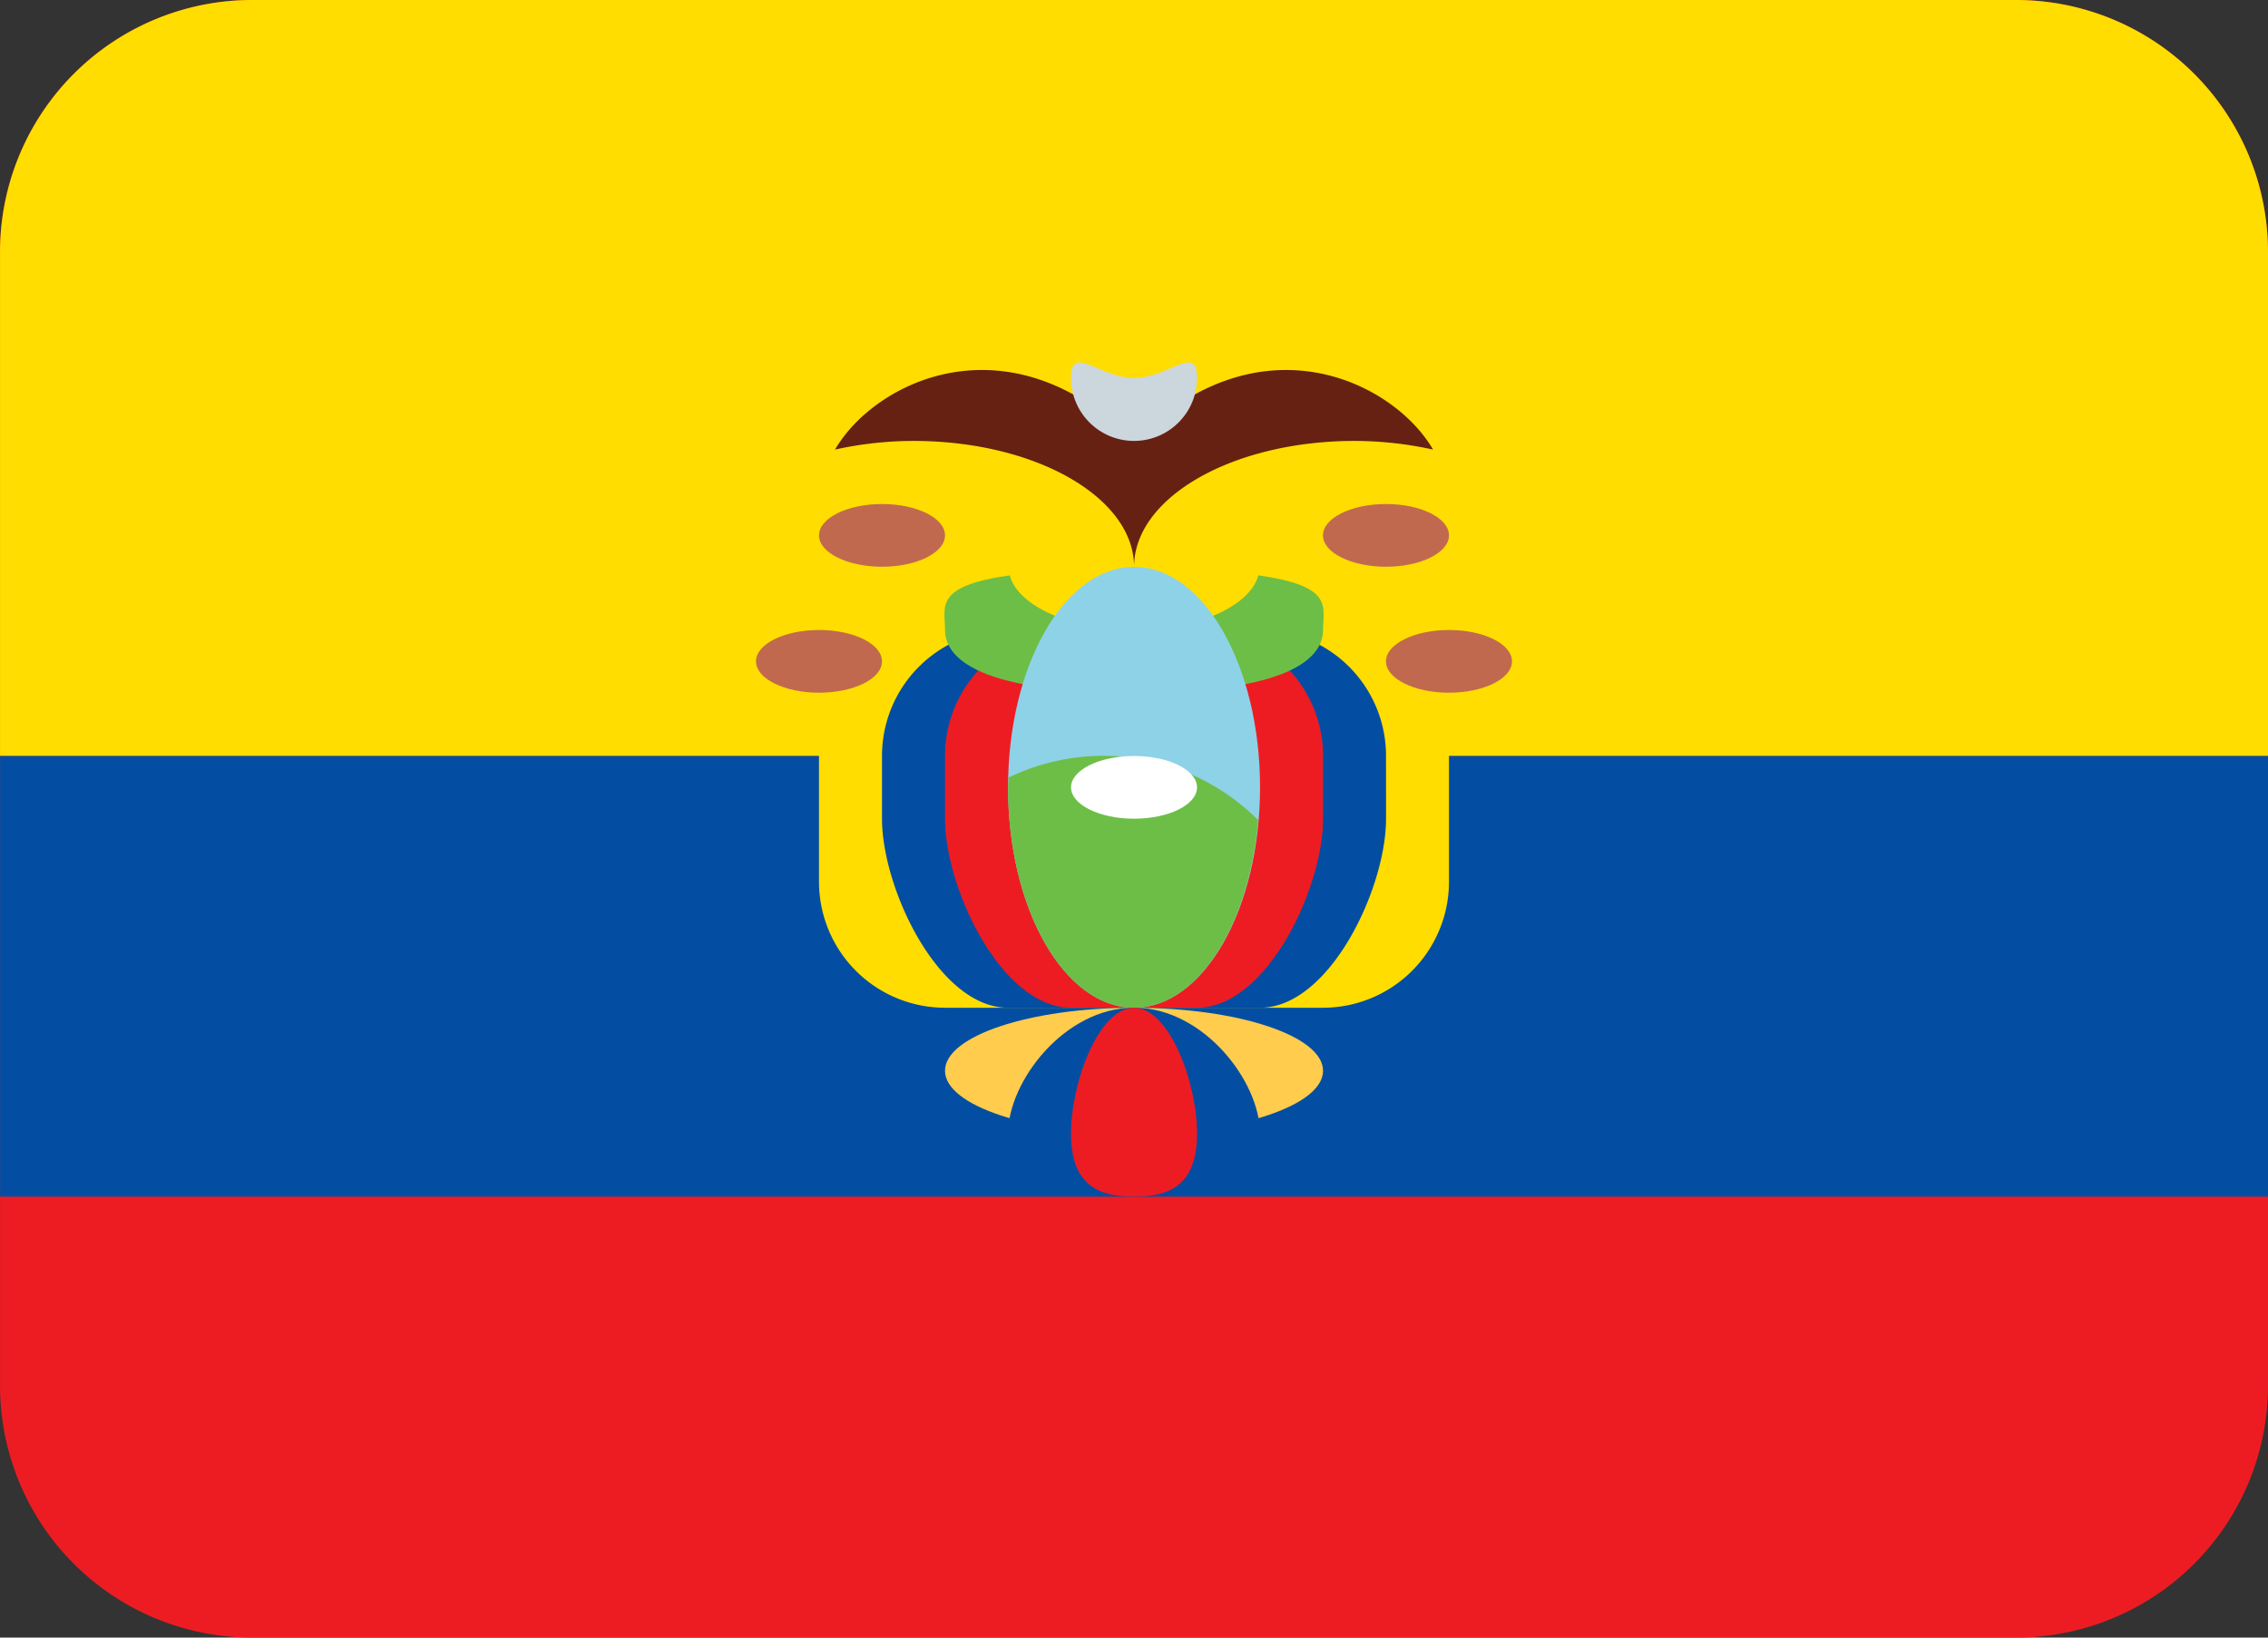 <svg id="ECU" xmlns="http://www.w3.org/2000/svg" width="93.996" height="67.886" viewBox="0 0 93.996 67.886">
  <rect x="0" y="0" width="93.996" height="67.886" fill="#333333" stroke="none"/>
  <path id="Path_39676" data-name="Path 39676" d="M93.995,61.885A10.445,10.445,0,0,1,83.55,72.33H10.444A10.445,10.445,0,0,1,0,61.885v-47A10.445,10.445,0,0,1,10.444,4.444H83.55A10.445,10.445,0,0,1,93.995,14.889Z" transform="translate(0.001 -4.444)" fill="#ed1c23"/>
  <path id="Path_39677" data-name="Path 39677" d="M0,15.111H93.993V33.387H0Z" transform="translate(0.003 16.221)" fill="#034ea2"/>
  <path id="Path_39678" data-name="Path 39678" d="M93.995,35.776V14.889A10.445,10.445,0,0,0,83.55,4.444H10.444A10.445,10.445,0,0,0,0,14.889V35.776H93.992Z" transform="translate(0.001 -4.444)" fill="#fd0"/>
  <path id="Path_39679" data-name="Path 39679" d="M37.664,25.5a5.224,5.224,0,0,1-5.222,5.222H16.777A5.224,5.224,0,0,1,11.555,25.5V17.666a5.224,5.224,0,0,1,5.222-5.222H32.442a5.224,5.224,0,0,1,5.222,5.222Z" transform="translate(22.388 11.054)" fill="#fd0"/>
  <path id="Path_39680" data-name="Path 39680" d="M33.334,21.167C33.334,24.048,31,29,28.111,29H17.666c-2.881,0-5.222-4.949-5.222-7.834V18.555a5.224,5.224,0,0,1,5.222-5.222H28.111a5.224,5.224,0,0,1,5.222,5.222Z" transform="translate(24.11 12.776)" fill="#034ea2"/>
  <path id="Path_39681" data-name="Path 39681" d="M29,21.167C29,24.048,26.662,29,23.778,29H18.555c-2.881,0-5.222-4.949-5.222-7.834V18.555a5.224,5.224,0,0,1,5.222-5.222h5.222A5.224,5.224,0,0,1,29,18.555Z" transform="translate(25.833 12.776)" fill="#ed1c23"/>
  <path id="Path_39682" data-name="Path 39682" d="M26.335,12.564c-.347,1.275-2.508,2.259-5.152,2.259s-4.805-.984-5.152-2.259c-3.146.449-2.682,1.287-2.682,2.259,0,1.442,2.065,2.611,7.834,2.611s7.834-1.169,7.834-2.611C29.016,13.851,29.48,13.013,26.335,12.564Z" transform="translate(25.817 11.287)" fill="#6dbe46"/>
  <path id="Path_39683" data-name="Path 39683" d="M20.333,23.778a2.611,2.611,0,0,1-5.222,0V15.944a2.611,2.611,0,0,1,5.222,0Z" transform="translate(29.277 12.776)" fill="#a6d388"/>
  <path id="Path_39684" data-name="Path 39684" d="M33.311,12.607a15.133,15.133,0,0,1,3.255.358c-1.627-2.808-7.17-5.581-12.392-.358-5.222-5.222-10.765-2.453-12.392.358a15.112,15.112,0,0,1,3.255-.358c5.046,0,9.138,2.338,9.138,5.222C24.173,14.948,28.262,12.607,33.311,12.607Z" transform="translate(22.826 5.672)" fill="#662113"/>
  <path id="Path_39685" data-name="Path 39685" d="M24.667,21.583c0,5.046-2.338,9.138-5.222,9.138s-5.222-4.092-5.222-9.138,2.338-9.138,5.222-9.138S24.667,16.537,24.667,21.583Z" transform="translate(27.555 11.056)" fill="#8ed2e7"/>
  <path id="Path_39686" data-name="Path 39686" d="M18.138,15.111a9.051,9.051,0,0,0-3.892.9c0,.135-.024.267-.024.405,0,5.046,2.338,9.138,5.222,9.138,2.62,0,4.764-3.381,5.143-7.778a9.122,9.122,0,0,0-6.45-2.667Z" transform="translate(27.557 16.221)" fill="#6dbe46"/>
  <path id="Path_39687" data-name="Path 39687" d="M29,21.278c0,1.442-3.507,2.611-7.834,2.611s-7.834-1.169-7.834-2.611,3.507-2.611,7.834-2.611S29,19.836,29,21.278Z" transform="translate(25.833 23.11)" fill="#ffcc4d"/>
  <path id="Path_39688" data-name="Path 39688" d="M24.667,23.888c0,2.162-2.338,2.611-5.222,2.611s-5.222-.449-5.222-2.611,2.338-5.222,5.222-5.222S24.667,21.727,24.667,23.888Z" transform="translate(27.555 23.108)" fill="#034ea2"/>
  <path id="Path_39689" data-name="Path 39689" d="M15.111,23.888c0-2.162,1.169-5.222,2.611-5.222s2.611,3.061,2.611,5.222S19.164,26.5,17.722,26.5,15.111,26.05,15.111,23.888Z" transform="translate(29.277 23.108)" fill="#ed1c23"/>
  <path id="Path_39690" data-name="Path 39690" d="M15.111,10.2c0-1.442,1.169,0,2.611,0s2.611-1.442,2.611,0a2.611,2.611,0,0,1-5.222,0Z" transform="translate(29.277 5.467)" fill="#ccd6dd"/>
  <path id="Path_39691" data-name="Path 39691" d="M20.333,16.416c0,.72-1.169,1.3-2.611,1.3s-2.611-.585-2.611-1.3,1.169-1.3,2.611-1.3S20.333,15.7,20.333,16.416Z" transform="translate(29.277 16.223)" fill="#fff"/>
  <path id="Path_39692" data-name="Path 39692" d="M15.888,14.638c0,.72-1.169,1.3-2.611,1.3s-2.611-.585-2.611-1.3,1.169-1.3,2.611-1.3S15.888,13.919,15.888,14.638Z" transform="translate(20.666 12.778)" fill="#c1694f"/>
  <path id="Path_39693" data-name="Path 39693" d="M16.777,12.86c0,.72-1.169,1.3-2.611,1.3s-2.611-.585-2.611-1.3,1.169-1.3,2.611-1.3S16.777,12.141,16.777,12.86Z" transform="translate(22.388 9.334)" fill="#c1694f"/>
  <path id="Path_39694" data-name="Path 39694" d="M24.777,14.638c0,.72-1.169,1.3-2.611,1.3s-2.611-.585-2.611-1.3,1.169-1.3,2.611-1.3S24.777,13.919,24.777,14.638Z" transform="translate(37.886 12.778)" fill="#c1694f"/>
  <path id="Path_39695" data-name="Path 39695" d="M23.888,12.86c0,.72-1.169,1.3-2.611,1.3s-2.611-.585-2.611-1.3,1.169-1.3,2.611-1.3S23.888,12.141,23.888,12.86Z" transform="translate(36.164 9.334)" fill="#c1694f"/>
</svg>
